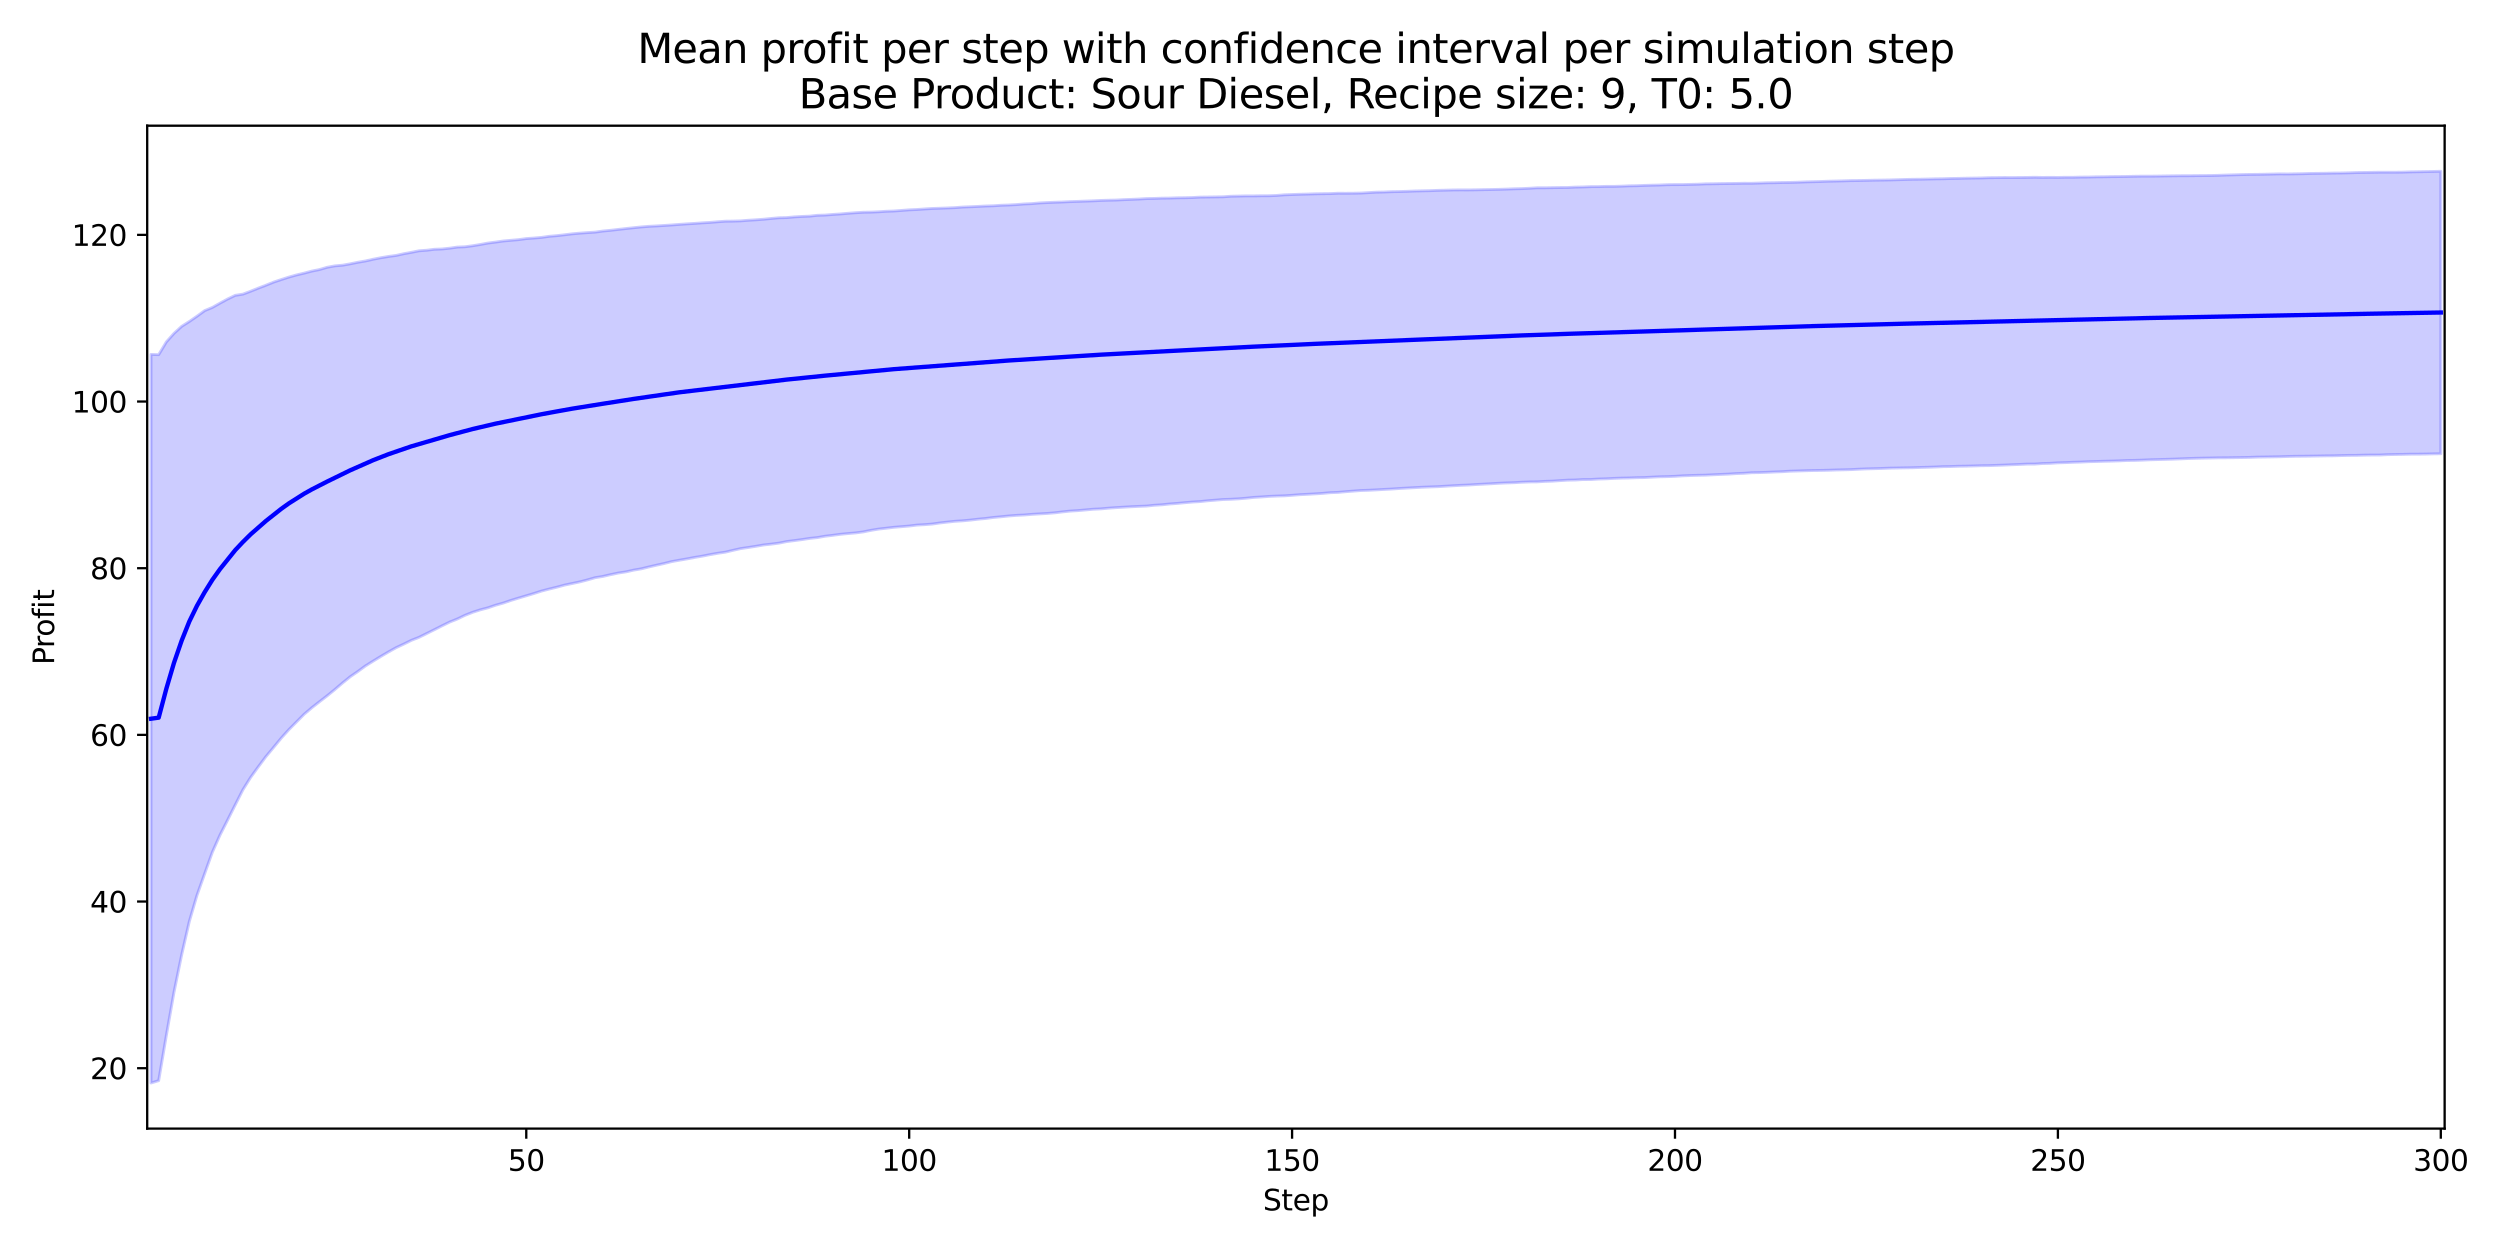<?xml version="1.0" encoding="utf-8" standalone="no"?>
<!DOCTYPE svg PUBLIC "-//W3C//DTD SVG 1.1//EN"
  "http://www.w3.org/Graphics/SVG/1.1/DTD/svg11.dtd">
<svg xmlns:xlink="http://www.w3.org/1999/xlink" width="864pt" height="432pt" viewBox="0 0 864 432" xmlns="http://www.w3.org/2000/svg" version="1.1">
 <defs>
  <style type="text/css">*{stroke-linejoin: round; stroke-linecap: butt}</style>
 </defs>
 <g id="figure_1">
  <g id="patch_1">
   <path d="M 0 432 
L 864 432 
L 864 0 
L 0 0 
z
" style="fill: #ffffff"/>
  </g>
  <g id="axes_1">
   <g id="patch_2">
    <path d="M 50.87 390.04 
L 844.866 390.04 
L 844.866 43.44 
L 50.87 43.44 
z
" style="fill: #ffffff"/>
   </g>
   <g id="FillBetweenPolyCollection_1">
    <defs>
     <path id="mcc9661db0d" d="M 52.193 -309.511 
L 52.193 -57.715 
L 54.84 -58.53 
L 57.487 -74.135 
L 60.133 -89.087 
L 62.78 -101.992 
L 65.427 -113.537 
L 68.073 -122.566 
L 70.72 -130.02 
L 73.367 -137.42 
L 76.013 -143.366 
L 78.66 -148.585 
L 81.307 -153.854 
L 83.953 -159.056 
L 86.6 -163.302 
L 89.246 -166.954 
L 91.893 -170.502 
L 94.54 -173.675 
L 97.186 -176.901 
L 99.833 -179.834 
L 102.48 -182.507 
L 105.126 -185.167 
L 107.773 -187.418 
L 110.42 -189.495 
L 113.066 -191.528 
L 115.713 -193.69 
L 118.36 -195.949 
L 121.006 -198.095 
L 123.653 -199.922 
L 126.3 -201.856 
L 128.946 -203.508 
L 131.593 -205.124 
L 134.24 -206.684 
L 136.886 -208.16 
L 139.533 -209.393 
L 142.18 -210.71 
L 144.826 -211.744 
L 147.473 -213.058 
L 150.119 -214.377 
L 152.766 -215.716 
L 155.413 -217.017 
L 158.059 -218.079 
L 160.706 -219.349 
L 163.353 -220.394 
L 165.999 -221.244 
L 168.646 -221.941 
L 171.293 -222.847 
L 173.939 -223.589 
L 176.586 -224.502 
L 179.233 -225.309 
L 181.879 -226.095 
L 184.526 -226.887 
L 187.173 -227.738 
L 189.819 -228.427 
L 192.466 -229.071 
L 195.113 -229.794 
L 197.759 -230.344 
L 200.406 -230.905 
L 203.053 -231.59 
L 205.699 -232.357 
L 208.346 -232.782 
L 210.993 -233.399 
L 213.639 -233.953 
L 216.286 -234.357 
L 218.932 -234.956 
L 221.579 -235.404 
L 224.226 -236.055 
L 226.872 -236.665 
L 229.519 -237.25 
L 232.166 -237.92 
L 234.812 -238.396 
L 237.459 -238.853 
L 240.106 -239.361 
L 242.752 -239.801 
L 245.399 -240.326 
L 248.046 -240.789 
L 250.692 -241.173 
L 253.339 -241.807 
L 255.986 -242.403 
L 258.632 -242.789 
L 261.279 -243.205 
L 263.926 -243.662 
L 266.572 -243.948 
L 269.219 -244.298 
L 271.866 -244.83 
L 274.512 -245.167 
L 277.159 -245.516 
L 279.806 -245.926 
L 282.452 -246.205 
L 285.099 -246.67 
L 287.745 -246.984 
L 290.392 -247.338 
L 293.039 -247.599 
L 295.685 -247.824 
L 298.332 -248.172 
L 300.979 -248.71 
L 303.625 -249.147 
L 306.272 -249.446 
L 308.919 -249.763 
L 311.565 -249.978 
L 314.212 -250.201 
L 316.859 -250.528 
L 319.505 -250.676 
L 322.152 -250.881 
L 324.799 -251.263 
L 327.445 -251.566 
L 330.092 -251.843 
L 332.739 -252.006 
L 335.385 -252.258 
L 338.032 -252.569 
L 340.679 -252.819 
L 343.325 -253.162 
L 345.972 -253.403 
L 348.618 -253.675 
L 351.265 -253.885 
L 353.912 -254.011 
L 356.558 -254.235 
L 359.205 -254.393 
L 361.852 -254.546 
L 364.498 -254.765 
L 367.145 -255.083 
L 369.792 -255.362 
L 372.438 -255.524 
L 375.085 -255.756 
L 377.732 -256.005 
L 380.378 -256.126 
L 383.025 -256.368 
L 385.672 -256.559 
L 388.318 -256.714 
L 390.965 -256.872 
L 393.612 -256.995 
L 396.258 -257.1 
L 398.905 -257.378 
L 401.552 -257.539 
L 404.198 -257.817 
L 406.845 -258.017 
L 409.492 -258.27 
L 412.138 -258.5 
L 414.785 -258.655 
L 417.431 -258.937 
L 420.078 -259.146 
L 422.725 -259.367 
L 425.371 -259.451 
L 428.018 -259.598 
L 430.665 -259.816 
L 433.311 -260.095 
L 435.958 -260.25 
L 438.605 -260.448 
L 441.251 -260.559 
L 443.898 -260.641 
L 446.545 -260.818 
L 449.191 -261.034 
L 451.838 -261.162 
L 454.485 -261.316 
L 457.131 -261.49 
L 459.778 -261.73 
L 462.425 -261.828 
L 465.071 -262.07 
L 467.718 -262.275 
L 470.365 -262.481 
L 473.011 -262.563 
L 475.658 -262.698 
L 478.305 -262.853 
L 480.951 -262.988 
L 483.598 -263.176 
L 486.244 -263.32 
L 488.891 -263.467 
L 491.538 -263.608 
L 494.184 -263.707 
L 496.831 -263.804 
L 499.478 -263.961 
L 502.124 -264.119 
L 504.771 -264.265 
L 507.418 -264.369 
L 510.064 -264.542 
L 512.711 -264.681 
L 515.358 -264.821 
L 518.004 -264.984 
L 520.651 -265.098 
L 523.298 -265.184 
L 525.944 -265.345 
L 528.591 -265.444 
L 531.238 -265.472 
L 533.884 -265.633 
L 536.531 -265.717 
L 539.178 -265.903 
L 541.824 -266.059 
L 544.471 -266.113 
L 547.117 -266.271 
L 549.764 -266.282 
L 552.411 -266.443 
L 555.057 -266.522 
L 557.704 -266.665 
L 560.351 -266.76 
L 562.997 -266.809 
L 565.644 -266.912 
L 568.291 -266.951 
L 570.937 -267.092 
L 573.584 -267.22 
L 576.231 -267.28 
L 578.877 -267.381 
L 581.524 -267.553 
L 584.171 -267.659 
L 586.817 -267.73 
L 589.464 -267.785 
L 592.111 -267.92 
L 594.757 -268.039 
L 597.404 -268.149 
L 600.051 -268.332 
L 602.697 -268.427 
L 605.344 -268.627 
L 607.991 -268.676 
L 610.637 -268.766 
L 613.284 -268.885 
L 615.93 -268.985 
L 618.577 -269.152 
L 621.224 -269.232 
L 623.87 -269.315 
L 626.517 -269.387 
L 629.164 -269.421 
L 631.81 -269.479 
L 634.457 -269.573 
L 637.104 -269.634 
L 639.75 -269.705 
L 642.397 -269.845 
L 645.044 -269.956 
L 647.69 -270.025 
L 650.337 -270.102 
L 652.984 -270.205 
L 655.63 -270.254 
L 658.277 -270.305 
L 660.924 -270.351 
L 663.57 -270.441 
L 666.217 -270.509 
L 668.864 -270.598 
L 671.51 -270.724 
L 674.157 -270.767 
L 676.804 -270.859 
L 679.45 -270.898 
L 682.097 -270.967 
L 684.743 -271.057 
L 687.39 -271.087 
L 690.037 -271.172 
L 692.683 -271.267 
L 695.33 -271.387 
L 697.977 -271.489 
L 700.623 -271.61 
L 703.27 -271.623 
L 705.917 -271.811 
L 708.563 -271.871 
L 711.21 -272.048 
L 713.857 -272.124 
L 716.503 -272.238 
L 719.15 -272.314 
L 721.797 -272.441 
L 724.443 -272.506 
L 727.09 -272.587 
L 729.737 -272.646 
L 732.383 -272.729 
L 735.03 -272.851 
L 737.677 -272.888 
L 740.323 -272.975 
L 742.97 -273.098 
L 745.616 -273.173 
L 748.263 -273.241 
L 750.91 -273.317 
L 753.556 -273.418 
L 756.203 -273.536 
L 758.85 -273.608 
L 761.496 -273.67 
L 764.143 -273.717 
L 766.79 -273.775 
L 769.436 -273.788 
L 772.083 -273.832 
L 774.73 -273.874 
L 777.376 -273.919 
L 780.023 -274.018 
L 782.67 -274.054 
L 785.316 -274.098 
L 787.963 -274.15 
L 790.61 -274.241 
L 793.256 -274.302 
L 795.903 -274.324 
L 798.55 -274.36 
L 801.196 -274.404 
L 803.843 -274.457 
L 806.49 -274.481 
L 809.136 -274.556 
L 811.783 -274.614 
L 814.429 -274.631 
L 817.076 -274.702 
L 819.723 -274.74 
L 822.369 -274.741 
L 825.016 -274.872 
L 827.663 -274.926 
L 830.309 -274.967 
L 832.956 -275.031 
L 835.603 -275.042 
L 838.249 -275.076 
L 840.896 -275.146 
L 843.543 -275.188 
L 843.543 -372.805 
L 843.543 -372.805 
L 840.896 -372.74 
L 838.249 -372.692 
L 835.603 -372.642 
L 832.956 -372.596 
L 830.309 -372.508 
L 827.663 -372.471 
L 825.016 -372.479 
L 822.369 -372.478 
L 819.723 -372.431 
L 817.076 -372.395 
L 814.429 -372.363 
L 811.783 -372.271 
L 809.136 -372.209 
L 806.49 -372.185 
L 803.843 -372.124 
L 801.196 -372.084 
L 798.55 -372.051 
L 795.903 -371.971 
L 793.256 -371.921 
L 790.61 -371.876 
L 787.963 -371.904 
L 785.316 -371.846 
L 782.67 -371.782 
L 780.023 -371.735 
L 777.376 -371.709 
L 774.73 -371.655 
L 772.083 -371.575 
L 769.436 -371.505 
L 766.79 -371.404 
L 764.143 -371.34 
L 761.496 -371.323 
L 758.85 -371.297 
L 756.203 -371.266 
L 753.556 -371.262 
L 750.91 -371.228 
L 748.263 -371.188 
L 745.616 -371.144 
L 742.97 -371.11 
L 740.323 -371.115 
L 737.677 -371.074 
L 735.03 -371.014 
L 732.383 -370.977 
L 729.737 -370.956 
L 727.09 -370.905 
L 724.443 -370.882 
L 721.797 -370.812 
L 719.15 -370.796 
L 716.503 -370.724 
L 713.857 -370.728 
L 711.21 -370.674 
L 708.563 -370.709 
L 705.917 -370.673 
L 703.27 -370.731 
L 700.623 -370.676 
L 697.977 -370.646 
L 695.33 -370.629 
L 692.683 -370.644 
L 690.037 -370.611 
L 687.39 -370.589 
L 684.743 -370.497 
L 682.097 -370.457 
L 679.45 -370.41 
L 676.804 -370.348 
L 674.157 -370.308 
L 671.51 -370.222 
L 668.864 -370.186 
L 666.217 -370.122 
L 663.57 -370.056 
L 660.924 -370.03 
L 658.277 -369.961 
L 655.63 -369.882 
L 652.984 -369.805 
L 650.337 -369.761 
L 647.69 -369.723 
L 645.044 -369.657 
L 642.397 -369.607 
L 639.75 -369.58 
L 637.104 -369.493 
L 634.457 -369.427 
L 631.81 -369.366 
L 629.164 -369.266 
L 626.517 -369.201 
L 623.87 -369.133 
L 621.224 -369.02 
L 618.577 -368.945 
L 615.93 -368.922 
L 613.284 -368.859 
L 610.637 -368.824 
L 607.991 -368.735 
L 605.344 -368.65 
L 602.697 -368.664 
L 600.051 -368.603 
L 597.404 -368.575 
L 594.757 -368.543 
L 592.111 -368.489 
L 589.464 -368.459 
L 586.817 -368.337 
L 584.171 -368.273 
L 581.524 -368.207 
L 578.877 -368.206 
L 576.231 -368.171 
L 573.584 -368.054 
L 570.937 -367.994 
L 568.291 -367.92 
L 565.644 -367.815 
L 562.997 -367.772 
L 560.351 -367.657 
L 557.704 -367.582 
L 555.057 -367.582 
L 552.411 -367.505 
L 549.764 -367.491 
L 547.117 -367.388 
L 544.471 -367.334 
L 541.824 -367.203 
L 539.178 -367.185 
L 536.531 -367.143 
L 533.884 -367.093 
L 531.238 -367.095 
L 528.591 -366.934 
L 525.944 -366.814 
L 523.298 -366.747 
L 520.651 -366.642 
L 518.004 -366.558 
L 515.358 -366.499 
L 512.711 -366.453 
L 510.064 -366.395 
L 507.418 -366.357 
L 504.771 -366.368 
L 502.124 -366.342 
L 499.478 -366.27 
L 496.831 -366.208 
L 494.184 -366.103 
L 491.538 -366.044 
L 488.891 -365.984 
L 486.244 -365.874 
L 483.598 -365.799 
L 480.951 -365.754 
L 478.305 -365.637 
L 475.658 -365.583 
L 473.011 -365.431 
L 470.365 -365.277 
L 467.718 -365.219 
L 465.071 -365.199 
L 462.425 -365.215 
L 459.778 -365.092 
L 457.131 -365.063 
L 454.485 -365.014 
L 451.838 -364.93 
L 449.191 -364.859 
L 446.545 -364.769 
L 443.898 -364.673 
L 441.251 -364.455 
L 438.605 -364.351 
L 435.958 -364.339 
L 433.311 -364.295 
L 430.665 -364.296 
L 428.018 -364.235 
L 425.371 -364.178 
L 422.725 -363.988 
L 420.078 -363.949 
L 417.431 -363.91 
L 414.785 -363.877 
L 412.138 -363.731 
L 409.492 -363.667 
L 406.845 -363.632 
L 404.198 -363.545 
L 401.552 -363.509 
L 398.905 -363.415 
L 396.258 -363.373 
L 393.612 -363.209 
L 390.965 -363.093 
L 388.318 -362.996 
L 385.672 -362.856 
L 383.025 -362.799 
L 380.378 -362.716 
L 377.732 -362.588 
L 375.085 -362.491 
L 372.438 -362.394 
L 369.792 -362.316 
L 367.145 -362.187 
L 364.498 -362.094 
L 361.852 -361.991 
L 359.205 -361.86 
L 356.558 -361.621 
L 353.912 -361.511 
L 351.265 -361.292 
L 348.618 -361.15 
L 345.972 -361.059 
L 343.325 -360.882 
L 340.679 -360.802 
L 338.032 -360.663 
L 335.385 -360.542 
L 332.739 -360.444 
L 330.092 -360.239 
L 327.445 -360.127 
L 324.799 -360.028 
L 322.152 -359.945 
L 319.505 -359.779 
L 316.859 -359.592 
L 314.212 -359.48 
L 311.565 -359.269 
L 308.919 -359.073 
L 306.272 -358.979 
L 303.625 -358.803 
L 300.979 -358.691 
L 298.332 -358.641 
L 295.685 -358.484 
L 293.039 -358.285 
L 290.392 -358.054 
L 287.745 -357.875 
L 285.099 -357.665 
L 282.452 -357.585 
L 279.806 -357.298 
L 277.159 -357.191 
L 274.512 -357.04 
L 271.866 -356.798 
L 269.219 -356.737 
L 266.572 -356.501 
L 263.926 -356.233 
L 261.279 -356.034 
L 258.632 -355.878 
L 255.986 -355.664 
L 253.339 -355.582 
L 250.692 -355.547 
L 248.046 -355.359 
L 245.399 -355.132 
L 242.752 -354.987 
L 240.106 -354.791 
L 237.459 -354.635 
L 234.812 -354.451 
L 232.166 -354.248 
L 229.519 -354.075 
L 226.872 -353.915 
L 224.226 -353.777 
L 221.579 -353.566 
L 218.932 -353.291 
L 216.286 -353.009 
L 213.639 -352.708 
L 210.993 -352.399 
L 208.346 -352.15 
L 205.699 -351.772 
L 203.053 -351.612 
L 200.406 -351.421 
L 197.759 -351.186 
L 195.113 -350.861 
L 192.466 -350.559 
L 189.819 -350.332 
L 187.173 -349.952 
L 184.526 -349.733 
L 181.879 -349.543 
L 179.233 -349.179 
L 176.586 -348.948 
L 173.939 -348.713 
L 171.293 -348.333 
L 168.646 -347.998 
L 165.999 -347.504 
L 163.353 -347.067 
L 160.706 -346.718 
L 158.059 -346.607 
L 155.413 -346.225 
L 152.766 -345.953 
L 150.119 -345.844 
L 147.473 -345.517 
L 144.826 -345.328 
L 142.18 -344.788 
L 139.533 -344.31 
L 136.886 -343.717 
L 134.24 -343.364 
L 131.593 -342.921 
L 128.946 -342.402 
L 126.3 -341.807 
L 123.653 -341.351 
L 121.006 -340.809 
L 118.36 -340.341 
L 115.713 -340.112 
L 113.066 -339.623 
L 110.42 -338.84 
L 107.773 -338.311 
L 105.126 -337.602 
L 102.48 -336.98 
L 99.833 -336.229 
L 97.186 -335.376 
L 94.54 -334.492 
L 91.893 -333.419 
L 89.246 -332.412 
L 86.6 -331.342 
L 83.953 -330.344 
L 81.307 -329.928 
L 78.66 -328.661 
L 76.013 -327.221 
L 73.367 -325.738 
L 70.72 -324.641 
L 68.073 -322.707 
L 65.427 -320.892 
L 62.78 -319.208 
L 60.133 -316.783 
L 57.487 -313.83 
L 54.84 -309.428 
L 52.193 -309.511 
z
" style="stroke: #0000ff; stroke-opacity: 0.2"/>
    </defs>
    <g clip-path="url(#pbf763853f8)">
     <use xlink:href="#mcc9661db0d" x="0" y="432" style="fill: #0000ff; fill-opacity: 0.2; stroke: #0000ff; stroke-opacity: 0.2"/>
    </g>
   </g>
   <g id="matplotlib.axis_1">
    <g id="xtick_1">
     <g id="line2d_1">
      <defs>
       <path id="mb51c578288" d="M 0 0 
L 0 3.5 
" style="stroke: #000000; stroke-width: 0.8"/>
      </defs>
      <g>
       <use xlink:href="#mb51c578288" x="181.879" y="390.04" style="stroke: #000000; stroke-width: 0.8"/>
      </g>
     </g>
     <g id="text_1">
      <!-- 50 -->
      <g transform="translate(175.517 404.638) scale(0.1 -0.1)">
       <defs>
        <path id="DejaVuSans-35" d="M 691 4666 
L 3169 4666 
L 3169 4134 
L 1269 4134 
L 1269 2991 
Q 1406 3038 1543 3061 
Q 1681 3084 1819 3084 
Q 2600 3084 3056 2656 
Q 3513 2228 3513 1497 
Q 3513 744 3044 326 
Q 2575 -91 1722 -91 
Q 1428 -91 1123 -41 
Q 819 9 494 109 
L 494 744 
Q 775 591 1075 516 
Q 1375 441 1709 441 
Q 2250 441 2565 725 
Q 2881 1009 2881 1497 
Q 2881 1984 2565 2268 
Q 2250 2553 1709 2553 
Q 1456 2553 1204 2497 
Q 953 2441 691 2322 
L 691 4666 
z
" transform="scale(0.016)"/>
        <path id="DejaVuSans-30" d="M 2034 4250 
Q 1547 4250 1301 3770 
Q 1056 3291 1056 2328 
Q 1056 1369 1301 889 
Q 1547 409 2034 409 
Q 2525 409 2770 889 
Q 3016 1369 3016 2328 
Q 3016 3291 2770 3770 
Q 2525 4250 2034 4250 
z
M 2034 4750 
Q 2819 4750 3233 4129 
Q 3647 3509 3647 2328 
Q 3647 1150 3233 529 
Q 2819 -91 2034 -91 
Q 1250 -91 836 529 
Q 422 1150 422 2328 
Q 422 3509 836 4129 
Q 1250 4750 2034 4750 
z
" transform="scale(0.016)"/>
       </defs>
       <use xlink:href="#DejaVuSans-35"/>
       <use xlink:href="#DejaVuSans-30" transform="translate(63.623 0)"/>
      </g>
     </g>
    </g>
    <g id="xtick_2">
     <g id="line2d_2">
      <g>
       <use xlink:href="#mb51c578288" x="314.212" y="390.04" style="stroke: #000000; stroke-width: 0.8"/>
      </g>
     </g>
     <g id="text_2">
      <!-- 100 -->
      <g transform="translate(304.668 404.638) scale(0.1 -0.1)">
       <defs>
        <path id="DejaVuSans-31" d="M 794 531 
L 1825 531 
L 1825 4091 
L 703 3866 
L 703 4441 
L 1819 4666 
L 2450 4666 
L 2450 531 
L 3481 531 
L 3481 0 
L 794 0 
L 794 531 
z
" transform="scale(0.016)"/>
       </defs>
       <use xlink:href="#DejaVuSans-31"/>
       <use xlink:href="#DejaVuSans-30" transform="translate(63.623 0)"/>
       <use xlink:href="#DejaVuSans-30" transform="translate(127.246 0)"/>
      </g>
     </g>
    </g>
    <g id="xtick_3">
     <g id="line2d_3">
      <g>
       <use xlink:href="#mb51c578288" x="446.545" y="390.04" style="stroke: #000000; stroke-width: 0.8"/>
      </g>
     </g>
     <g id="text_3">
      <!-- 150 -->
      <g transform="translate(437.001 404.638) scale(0.1 -0.1)">
       <use xlink:href="#DejaVuSans-31"/>
       <use xlink:href="#DejaVuSans-35" transform="translate(63.623 0)"/>
       <use xlink:href="#DejaVuSans-30" transform="translate(127.246 0)"/>
      </g>
     </g>
    </g>
    <g id="xtick_4">
     <g id="line2d_4">
      <g>
       <use xlink:href="#mb51c578288" x="578.877" y="390.04" style="stroke: #000000; stroke-width: 0.8"/>
      </g>
     </g>
     <g id="text_4">
      <!-- 200 -->
      <g transform="translate(569.334 404.638) scale(0.1 -0.1)">
       <defs>
        <path id="DejaVuSans-32" d="M 1228 531 
L 3431 531 
L 3431 0 
L 469 0 
L 469 531 
Q 828 903 1448 1529 
Q 2069 2156 2228 2338 
Q 2531 2678 2651 2914 
Q 2772 3150 2772 3378 
Q 2772 3750 2511 3984 
Q 2250 4219 1831 4219 
Q 1534 4219 1204 4116 
Q 875 4013 500 3803 
L 500 4441 
Q 881 4594 1212 4672 
Q 1544 4750 1819 4750 
Q 2544 4750 2975 4387 
Q 3406 4025 3406 3419 
Q 3406 3131 3298 2873 
Q 3191 2616 2906 2266 
Q 2828 2175 2409 1742 
Q 1991 1309 1228 531 
z
" transform="scale(0.016)"/>
       </defs>
       <use xlink:href="#DejaVuSans-32"/>
       <use xlink:href="#DejaVuSans-30" transform="translate(63.623 0)"/>
       <use xlink:href="#DejaVuSans-30" transform="translate(127.246 0)"/>
      </g>
     </g>
    </g>
    <g id="xtick_5">
     <g id="line2d_5">
      <g>
       <use xlink:href="#mb51c578288" x="711.21" y="390.04" style="stroke: #000000; stroke-width: 0.8"/>
      </g>
     </g>
     <g id="text_5">
      <!-- 250 -->
      <g transform="translate(701.666 404.638) scale(0.1 -0.1)">
       <use xlink:href="#DejaVuSans-32"/>
       <use xlink:href="#DejaVuSans-35" transform="translate(63.623 0)"/>
       <use xlink:href="#DejaVuSans-30" transform="translate(127.246 0)"/>
      </g>
     </g>
    </g>
    <g id="xtick_6">
     <g id="line2d_6">
      <g>
       <use xlink:href="#mb51c578288" x="843.543" y="390.04" style="stroke: #000000; stroke-width: 0.8"/>
      </g>
     </g>
     <g id="text_6">
      <!-- 300 -->
      <g transform="translate(833.999 404.638) scale(0.1 -0.1)">
       <defs>
        <path id="DejaVuSans-33" d="M 2597 2516 
Q 3050 2419 3304 2112 
Q 3559 1806 3559 1356 
Q 3559 666 3084 287 
Q 2609 -91 1734 -91 
Q 1441 -91 1130 -33 
Q 819 25 488 141 
L 488 750 
Q 750 597 1062 519 
Q 1375 441 1716 441 
Q 2309 441 2620 675 
Q 2931 909 2931 1356 
Q 2931 1769 2642 2001 
Q 2353 2234 1838 2234 
L 1294 2234 
L 1294 2753 
L 1863 2753 
Q 2328 2753 2575 2939 
Q 2822 3125 2822 3475 
Q 2822 3834 2567 4026 
Q 2313 4219 1838 4219 
Q 1578 4219 1281 4162 
Q 984 4106 628 3988 
L 628 4550 
Q 988 4650 1302 4700 
Q 1616 4750 1894 4750 
Q 2613 4750 3031 4423 
Q 3450 4097 3450 3541 
Q 3450 3153 3228 2886 
Q 3006 2619 2597 2516 
z
" transform="scale(0.016)"/>
       </defs>
       <use xlink:href="#DejaVuSans-33"/>
       <use xlink:href="#DejaVuSans-30" transform="translate(63.623 0)"/>
       <use xlink:href="#DejaVuSans-30" transform="translate(127.246 0)"/>
      </g>
     </g>
    </g>
    <g id="text_7">
     <!-- Step -->
     <g transform="translate(436.483 418.317) scale(0.1 -0.1)">
      <defs>
       <path id="DejaVuSans-53" d="M 3425 4513 
L 3425 3897 
Q 3066 4069 2747 4153 
Q 2428 4238 2131 4238 
Q 1616 4238 1336 4038 
Q 1056 3838 1056 3469 
Q 1056 3159 1242 3001 
Q 1428 2844 1947 2747 
L 2328 2669 
Q 3034 2534 3370 2195 
Q 3706 1856 3706 1288 
Q 3706 609 3251 259 
Q 2797 -91 1919 -91 
Q 1588 -91 1214 -16 
Q 841 59 441 206 
L 441 856 
Q 825 641 1194 531 
Q 1563 422 1919 422 
Q 2459 422 2753 634 
Q 3047 847 3047 1241 
Q 3047 1584 2836 1778 
Q 2625 1972 2144 2069 
L 1759 2144 
Q 1053 2284 737 2584 
Q 422 2884 422 3419 
Q 422 4038 858 4394 
Q 1294 4750 2059 4750 
Q 2388 4750 2728 4690 
Q 3069 4631 3425 4513 
z
" transform="scale(0.016)"/>
       <path id="DejaVuSans-74" d="M 1172 4494 
L 1172 3500 
L 2356 3500 
L 2356 3053 
L 1172 3053 
L 1172 1153 
Q 1172 725 1289 603 
Q 1406 481 1766 481 
L 2356 481 
L 2356 0 
L 1766 0 
Q 1100 0 847 248 
Q 594 497 594 1153 
L 594 3053 
L 172 3053 
L 172 3500 
L 594 3500 
L 594 4494 
L 1172 4494 
z
" transform="scale(0.016)"/>
       <path id="DejaVuSans-65" d="M 3597 1894 
L 3597 1613 
L 953 1613 
Q 991 1019 1311 708 
Q 1631 397 2203 397 
Q 2534 397 2845 478 
Q 3156 559 3463 722 
L 3463 178 
Q 3153 47 2828 -22 
Q 2503 -91 2169 -91 
Q 1331 -91 842 396 
Q 353 884 353 1716 
Q 353 2575 817 3079 
Q 1281 3584 2069 3584 
Q 2775 3584 3186 3129 
Q 3597 2675 3597 1894 
z
M 3022 2063 
Q 3016 2534 2758 2815 
Q 2500 3097 2075 3097 
Q 1594 3097 1305 2825 
Q 1016 2553 972 2059 
L 3022 2063 
z
" transform="scale(0.016)"/>
       <path id="DejaVuSans-70" d="M 1159 525 
L 1159 -1331 
L 581 -1331 
L 581 3500 
L 1159 3500 
L 1159 2969 
Q 1341 3281 1617 3432 
Q 1894 3584 2278 3584 
Q 2916 3584 3314 3078 
Q 3713 2572 3713 1747 
Q 3713 922 3314 415 
Q 2916 -91 2278 -91 
Q 1894 -91 1617 61 
Q 1341 213 1159 525 
z
M 3116 1747 
Q 3116 2381 2855 2742 
Q 2594 3103 2138 3103 
Q 1681 3103 1420 2742 
Q 1159 2381 1159 1747 
Q 1159 1113 1420 752 
Q 1681 391 2138 391 
Q 2594 391 2855 752 
Q 3116 1113 3116 1747 
z
" transform="scale(0.016)"/>
      </defs>
      <use xlink:href="#DejaVuSans-53"/>
      <use xlink:href="#DejaVuSans-74" transform="translate(63.477 0)"/>
      <use xlink:href="#DejaVuSans-65" transform="translate(102.686 0)"/>
      <use xlink:href="#DejaVuSans-70" transform="translate(164.209 0)"/>
     </g>
    </g>
   </g>
   <g id="matplotlib.axis_2">
    <g id="ytick_1">
     <g id="line2d_7">
      <defs>
       <path id="m4c8f44255c" d="M 0 0 
L -3.5 0 
" style="stroke: #000000; stroke-width: 0.8"/>
      </defs>
      <g>
       <use xlink:href="#m4c8f44255c" x="50.87" y="369.17" style="stroke: #000000; stroke-width: 0.8"/>
      </g>
     </g>
     <g id="text_8">
      <!-- 20 -->
      <g transform="translate(31.145 372.969) scale(0.1 -0.1)">
       <use xlink:href="#DejaVuSans-32"/>
       <use xlink:href="#DejaVuSans-30" transform="translate(63.623 0)"/>
      </g>
     </g>
    </g>
    <g id="ytick_2">
     <g id="line2d_8">
      <g>
       <use xlink:href="#m4c8f44255c" x="50.87" y="311.569" style="stroke: #000000; stroke-width: 0.8"/>
      </g>
     </g>
     <g id="text_9">
      <!-- 40 -->
      <g transform="translate(31.145 315.369) scale(0.1 -0.1)">
       <defs>
        <path id="DejaVuSans-34" d="M 2419 4116 
L 825 1625 
L 2419 1625 
L 2419 4116 
z
M 2253 4666 
L 3047 4666 
L 3047 1625 
L 3713 1625 
L 3713 1100 
L 3047 1100 
L 3047 0 
L 2419 0 
L 2419 1100 
L 313 1100 
L 313 1709 
L 2253 4666 
z
" transform="scale(0.016)"/>
       </defs>
       <use xlink:href="#DejaVuSans-34"/>
       <use xlink:href="#DejaVuSans-30" transform="translate(63.623 0)"/>
      </g>
     </g>
    </g>
    <g id="ytick_3">
     <g id="line2d_9">
      <g>
       <use xlink:href="#m4c8f44255c" x="50.87" y="253.969" style="stroke: #000000; stroke-width: 0.8"/>
      </g>
     </g>
     <g id="text_10">
      <!-- 60 -->
      <g transform="translate(31.145 257.768) scale(0.1 -0.1)">
       <defs>
        <path id="DejaVuSans-36" d="M 2113 2584 
Q 1688 2584 1439 2293 
Q 1191 2003 1191 1497 
Q 1191 994 1439 701 
Q 1688 409 2113 409 
Q 2538 409 2786 701 
Q 3034 994 3034 1497 
Q 3034 2003 2786 2293 
Q 2538 2584 2113 2584 
z
M 3366 4563 
L 3366 3988 
Q 3128 4100 2886 4159 
Q 2644 4219 2406 4219 
Q 1781 4219 1451 3797 
Q 1122 3375 1075 2522 
Q 1259 2794 1537 2939 
Q 1816 3084 2150 3084 
Q 2853 3084 3261 2657 
Q 3669 2231 3669 1497 
Q 3669 778 3244 343 
Q 2819 -91 2113 -91 
Q 1303 -91 875 529 
Q 447 1150 447 2328 
Q 447 3434 972 4092 
Q 1497 4750 2381 4750 
Q 2619 4750 2861 4703 
Q 3103 4656 3366 4563 
z
" transform="scale(0.016)"/>
       </defs>
       <use xlink:href="#DejaVuSans-36"/>
       <use xlink:href="#DejaVuSans-30" transform="translate(63.623 0)"/>
      </g>
     </g>
    </g>
    <g id="ytick_4">
     <g id="line2d_10">
      <g>
       <use xlink:href="#m4c8f44255c" x="50.87" y="196.368" style="stroke: #000000; stroke-width: 0.8"/>
      </g>
     </g>
     <g id="text_11">
      <!-- 80 -->
      <g transform="translate(31.145 200.167) scale(0.1 -0.1)">
       <defs>
        <path id="DejaVuSans-38" d="M 2034 2216 
Q 1584 2216 1326 1975 
Q 1069 1734 1069 1313 
Q 1069 891 1326 650 
Q 1584 409 2034 409 
Q 2484 409 2743 651 
Q 3003 894 3003 1313 
Q 3003 1734 2745 1975 
Q 2488 2216 2034 2216 
z
M 1403 2484 
Q 997 2584 770 2862 
Q 544 3141 544 3541 
Q 544 4100 942 4425 
Q 1341 4750 2034 4750 
Q 2731 4750 3128 4425 
Q 3525 4100 3525 3541 
Q 3525 3141 3298 2862 
Q 3072 2584 2669 2484 
Q 3125 2378 3379 2068 
Q 3634 1759 3634 1313 
Q 3634 634 3220 271 
Q 2806 -91 2034 -91 
Q 1263 -91 848 271 
Q 434 634 434 1313 
Q 434 1759 690 2068 
Q 947 2378 1403 2484 
z
M 1172 3481 
Q 1172 3119 1398 2916 
Q 1625 2713 2034 2713 
Q 2441 2713 2670 2916 
Q 2900 3119 2900 3481 
Q 2900 3844 2670 4047 
Q 2441 4250 2034 4250 
Q 1625 4250 1398 4047 
Q 1172 3844 1172 3481 
z
" transform="scale(0.016)"/>
       </defs>
       <use xlink:href="#DejaVuSans-38"/>
       <use xlink:href="#DejaVuSans-30" transform="translate(63.623 0)"/>
      </g>
     </g>
    </g>
    <g id="ytick_5">
     <g id="line2d_11">
      <g>
       <use xlink:href="#m4c8f44255c" x="50.87" y="138.767" style="stroke: #000000; stroke-width: 0.8"/>
      </g>
     </g>
     <g id="text_12">
      <!-- 100 -->
      <g transform="translate(24.782 142.567) scale(0.1 -0.1)">
       <use xlink:href="#DejaVuSans-31"/>
       <use xlink:href="#DejaVuSans-30" transform="translate(63.623 0)"/>
       <use xlink:href="#DejaVuSans-30" transform="translate(127.246 0)"/>
      </g>
     </g>
    </g>
    <g id="ytick_6">
     <g id="line2d_12">
      <g>
       <use xlink:href="#m4c8f44255c" x="50.87" y="81.167" style="stroke: #000000; stroke-width: 0.8"/>
      </g>
     </g>
     <g id="text_13">
      <!-- 120 -->
      <g transform="translate(24.782 84.966) scale(0.1 -0.1)">
       <use xlink:href="#DejaVuSans-31"/>
       <use xlink:href="#DejaVuSans-32" transform="translate(63.623 0)"/>
       <use xlink:href="#DejaVuSans-30" transform="translate(127.246 0)"/>
      </g>
     </g>
    </g>
    <g id="text_14">
     <!-- Profit -->
     <g transform="translate(18.703 229.779) rotate(-90) scale(0.1 -0.1)">
      <defs>
       <path id="DejaVuSans-50" d="M 1259 4147 
L 1259 2394 
L 2053 2394 
Q 2494 2394 2734 2622 
Q 2975 2850 2975 3272 
Q 2975 3691 2734 3919 
Q 2494 4147 2053 4147 
L 1259 4147 
z
M 628 4666 
L 2053 4666 
Q 2838 4666 3239 4311 
Q 3641 3956 3641 3272 
Q 3641 2581 3239 2228 
Q 2838 1875 2053 1875 
L 1259 1875 
L 1259 0 
L 628 0 
L 628 4666 
z
" transform="scale(0.016)"/>
       <path id="DejaVuSans-72" d="M 2631 2963 
Q 2534 3019 2420 3045 
Q 2306 3072 2169 3072 
Q 1681 3072 1420 2755 
Q 1159 2438 1159 1844 
L 1159 0 
L 581 0 
L 581 3500 
L 1159 3500 
L 1159 2956 
Q 1341 3275 1631 3429 
Q 1922 3584 2338 3584 
Q 2397 3584 2469 3576 
Q 2541 3569 2628 3553 
L 2631 2963 
z
" transform="scale(0.016)"/>
       <path id="DejaVuSans-6f" d="M 1959 3097 
Q 1497 3097 1228 2736 
Q 959 2375 959 1747 
Q 959 1119 1226 758 
Q 1494 397 1959 397 
Q 2419 397 2687 759 
Q 2956 1122 2956 1747 
Q 2956 2369 2687 2733 
Q 2419 3097 1959 3097 
z
M 1959 3584 
Q 2709 3584 3137 3096 
Q 3566 2609 3566 1747 
Q 3566 888 3137 398 
Q 2709 -91 1959 -91 
Q 1206 -91 779 398 
Q 353 888 353 1747 
Q 353 2609 779 3096 
Q 1206 3584 1959 3584 
z
" transform="scale(0.016)"/>
       <path id="DejaVuSans-66" d="M 2375 4863 
L 2375 4384 
L 1825 4384 
Q 1516 4384 1395 4259 
Q 1275 4134 1275 3809 
L 1275 3500 
L 2222 3500 
L 2222 3053 
L 1275 3053 
L 1275 0 
L 697 0 
L 697 3053 
L 147 3053 
L 147 3500 
L 697 3500 
L 697 3744 
Q 697 4328 969 4595 
Q 1241 4863 1831 4863 
L 2375 4863 
z
" transform="scale(0.016)"/>
       <path id="DejaVuSans-69" d="M 603 3500 
L 1178 3500 
L 1178 0 
L 603 0 
L 603 3500 
z
M 603 4863 
L 1178 4863 
L 1178 4134 
L 603 4134 
L 603 4863 
z
" transform="scale(0.016)"/>
      </defs>
      <use xlink:href="#DejaVuSans-50"/>
      <use xlink:href="#DejaVuSans-72" transform="translate(58.553 0)"/>
      <use xlink:href="#DejaVuSans-6f" transform="translate(97.416 0)"/>
      <use xlink:href="#DejaVuSans-66" transform="translate(158.598 0)"/>
      <use xlink:href="#DejaVuSans-69" transform="translate(193.803 0)"/>
      <use xlink:href="#DejaVuSans-74" transform="translate(221.586 0)"/>
     </g>
    </g>
   </g>
   <g id="line2d_13">
    <path d="M 52.193 248.387 
L 54.84 248.021 
L 57.487 238.018 
L 60.133 229.065 
L 62.78 221.4 
L 65.427 214.786 
L 68.073 209.363 
L 70.72 204.669 
L 73.367 200.421 
L 76.013 196.706 
L 81.307 190.109 
L 83.953 187.3 
L 86.6 184.678 
L 91.893 180.04 
L 97.186 175.862 
L 99.833 173.969 
L 105.126 170.616 
L 107.773 169.135 
L 113.066 166.425 
L 121.006 162.548 
L 128.946 159.045 
L 134.24 156.976 
L 142.18 154.251 
L 155.413 150.379 
L 163.353 148.27 
L 171.293 146.41 
L 187.173 143.155 
L 192.466 142.185 
L 197.759 141.235 
L 208.346 139.534 
L 218.932 137.876 
L 229.519 136.338 
L 234.812 135.576 
L 271.866 131.186 
L 285.099 129.832 
L 308.919 127.582 
L 348.618 124.588 
L 380.378 122.579 
L 390.965 122.017 
L 404.198 121.319 
L 433.311 119.805 
L 446.545 119.206 
L 454.485 118.835 
L 525.944 115.921 
L 541.824 115.369 
L 565.644 114.637 
L 586.817 113.967 
L 626.517 112.706 
L 639.75 112.357 
L 658.277 111.867 
L 719.15 110.445 
L 742.97 109.896 
L 819.723 108.414 
L 832.956 108.186 
L 843.543 108.003 
L 843.543 108.003 
" clip-path="url(#pbf763853f8)" style="fill: none; stroke: #0000ff; stroke-width: 1.5; stroke-linecap: square"/>
   </g>
   <g id="patch_3">
    <path d="M 50.87 390.04 
L 50.87 43.44 
" style="fill: none; stroke: #000000; stroke-width: 0.8; stroke-linejoin: miter; stroke-linecap: square"/>
   </g>
   <g id="patch_4">
    <path d="M 844.866 390.04 
L 844.866 43.44 
" style="fill: none; stroke: #000000; stroke-width: 0.8; stroke-linejoin: miter; stroke-linecap: square"/>
   </g>
   <g id="patch_5">
    <path d="M 50.87 390.04 
L 844.866 390.04 
" style="fill: none; stroke: #000000; stroke-width: 0.8; stroke-linejoin: miter; stroke-linecap: square"/>
   </g>
   <g id="patch_6">
    <path d="M 50.87 43.44 
L 844.866 43.44 
" style="fill: none; stroke: #000000; stroke-width: 0.8; stroke-linejoin: miter; stroke-linecap: square"/>
   </g>
   <g id="text_15">
    <!-- Mean profit per step with confidence interval per simulation step -->
    <g transform="translate(220.285 21.763) scale(0.14 -0.14)">
     <defs>
      <path id="DejaVuSans-4d" d="M 628 4666 
L 1569 4666 
L 2759 1491 
L 3956 4666 
L 4897 4666 
L 4897 0 
L 4281 0 
L 4281 4097 
L 3078 897 
L 2444 897 
L 1241 4097 
L 1241 0 
L 628 0 
L 628 4666 
z
" transform="scale(0.016)"/>
      <path id="DejaVuSans-61" d="M 2194 1759 
Q 1497 1759 1228 1600 
Q 959 1441 959 1056 
Q 959 750 1161 570 
Q 1363 391 1709 391 
Q 2188 391 2477 730 
Q 2766 1069 2766 1631 
L 2766 1759 
L 2194 1759 
z
M 3341 1997 
L 3341 0 
L 2766 0 
L 2766 531 
Q 2569 213 2275 61 
Q 1981 -91 1556 -91 
Q 1019 -91 701 211 
Q 384 513 384 1019 
Q 384 1609 779 1909 
Q 1175 2209 1959 2209 
L 2766 2209 
L 2766 2266 
Q 2766 2663 2505 2880 
Q 2244 3097 1772 3097 
Q 1472 3097 1187 3025 
Q 903 2953 641 2809 
L 641 3341 
Q 956 3463 1253 3523 
Q 1550 3584 1831 3584 
Q 2591 3584 2966 3190 
Q 3341 2797 3341 1997 
z
" transform="scale(0.016)"/>
      <path id="DejaVuSans-6e" d="M 3513 2113 
L 3513 0 
L 2938 0 
L 2938 2094 
Q 2938 2591 2744 2837 
Q 2550 3084 2163 3084 
Q 1697 3084 1428 2787 
Q 1159 2491 1159 1978 
L 1159 0 
L 581 0 
L 581 3500 
L 1159 3500 
L 1159 2956 
Q 1366 3272 1645 3428 
Q 1925 3584 2291 3584 
Q 2894 3584 3203 3211 
Q 3513 2838 3513 2113 
z
" transform="scale(0.016)"/>
      <path id="DejaVuSans-20" transform="scale(0.016)"/>
      <path id="DejaVuSans-73" d="M 2834 3397 
L 2834 2853 
Q 2591 2978 2328 3040 
Q 2066 3103 1784 3103 
Q 1356 3103 1142 2972 
Q 928 2841 928 2578 
Q 928 2378 1081 2264 
Q 1234 2150 1697 2047 
L 1894 2003 
Q 2506 1872 2764 1633 
Q 3022 1394 3022 966 
Q 3022 478 2636 193 
Q 2250 -91 1575 -91 
Q 1294 -91 989 -36 
Q 684 19 347 128 
L 347 722 
Q 666 556 975 473 
Q 1284 391 1588 391 
Q 1994 391 2212 530 
Q 2431 669 2431 922 
Q 2431 1156 2273 1281 
Q 2116 1406 1581 1522 
L 1381 1569 
Q 847 1681 609 1914 
Q 372 2147 372 2553 
Q 372 3047 722 3315 
Q 1072 3584 1716 3584 
Q 2034 3584 2315 3537 
Q 2597 3491 2834 3397 
z
" transform="scale(0.016)"/>
      <path id="DejaVuSans-77" d="M 269 3500 
L 844 3500 
L 1563 769 
L 2278 3500 
L 2956 3500 
L 3675 769 
L 4391 3500 
L 4966 3500 
L 4050 0 
L 3372 0 
L 2619 2869 
L 1863 0 
L 1184 0 
L 269 3500 
z
" transform="scale(0.016)"/>
      <path id="DejaVuSans-68" d="M 3513 2113 
L 3513 0 
L 2938 0 
L 2938 2094 
Q 2938 2591 2744 2837 
Q 2550 3084 2163 3084 
Q 1697 3084 1428 2787 
Q 1159 2491 1159 1978 
L 1159 0 
L 581 0 
L 581 4863 
L 1159 4863 
L 1159 2956 
Q 1366 3272 1645 3428 
Q 1925 3584 2291 3584 
Q 2894 3584 3203 3211 
Q 3513 2838 3513 2113 
z
" transform="scale(0.016)"/>
      <path id="DejaVuSans-63" d="M 3122 3366 
L 3122 2828 
Q 2878 2963 2633 3030 
Q 2388 3097 2138 3097 
Q 1578 3097 1268 2742 
Q 959 2388 959 1747 
Q 959 1106 1268 751 
Q 1578 397 2138 397 
Q 2388 397 2633 464 
Q 2878 531 3122 666 
L 3122 134 
Q 2881 22 2623 -34 
Q 2366 -91 2075 -91 
Q 1284 -91 818 406 
Q 353 903 353 1747 
Q 353 2603 823 3093 
Q 1294 3584 2113 3584 
Q 2378 3584 2631 3529 
Q 2884 3475 3122 3366 
z
" transform="scale(0.016)"/>
      <path id="DejaVuSans-64" d="M 2906 2969 
L 2906 4863 
L 3481 4863 
L 3481 0 
L 2906 0 
L 2906 525 
Q 2725 213 2448 61 
Q 2172 -91 1784 -91 
Q 1150 -91 751 415 
Q 353 922 353 1747 
Q 353 2572 751 3078 
Q 1150 3584 1784 3584 
Q 2172 3584 2448 3432 
Q 2725 3281 2906 2969 
z
M 947 1747 
Q 947 1113 1208 752 
Q 1469 391 1925 391 
Q 2381 391 2643 752 
Q 2906 1113 2906 1747 
Q 2906 2381 2643 2742 
Q 2381 3103 1925 3103 
Q 1469 3103 1208 2742 
Q 947 2381 947 1747 
z
" transform="scale(0.016)"/>
      <path id="DejaVuSans-76" d="M 191 3500 
L 800 3500 
L 1894 563 
L 2988 3500 
L 3597 3500 
L 2284 0 
L 1503 0 
L 191 3500 
z
" transform="scale(0.016)"/>
      <path id="DejaVuSans-6c" d="M 603 4863 
L 1178 4863 
L 1178 0 
L 603 0 
L 603 4863 
z
" transform="scale(0.016)"/>
      <path id="DejaVuSans-6d" d="M 3328 2828 
Q 3544 3216 3844 3400 
Q 4144 3584 4550 3584 
Q 5097 3584 5394 3201 
Q 5691 2819 5691 2113 
L 5691 0 
L 5113 0 
L 5113 2094 
Q 5113 2597 4934 2840 
Q 4756 3084 4391 3084 
Q 3944 3084 3684 2787 
Q 3425 2491 3425 1978 
L 3425 0 
L 2847 0 
L 2847 2094 
Q 2847 2600 2669 2842 
Q 2491 3084 2119 3084 
Q 1678 3084 1418 2786 
Q 1159 2488 1159 1978 
L 1159 0 
L 581 0 
L 581 3500 
L 1159 3500 
L 1159 2956 
Q 1356 3278 1631 3431 
Q 1906 3584 2284 3584 
Q 2666 3584 2933 3390 
Q 3200 3197 3328 2828 
z
" transform="scale(0.016)"/>
      <path id="DejaVuSans-75" d="M 544 1381 
L 544 3500 
L 1119 3500 
L 1119 1403 
Q 1119 906 1312 657 
Q 1506 409 1894 409 
Q 2359 409 2629 706 
Q 2900 1003 2900 1516 
L 2900 3500 
L 3475 3500 
L 3475 0 
L 2900 0 
L 2900 538 
Q 2691 219 2414 64 
Q 2138 -91 1772 -91 
Q 1169 -91 856 284 
Q 544 659 544 1381 
z
M 1991 3584 
L 1991 3584 
z
" transform="scale(0.016)"/>
     </defs>
     <use xlink:href="#DejaVuSans-4d"/>
     <use xlink:href="#DejaVuSans-65" transform="translate(86.279 0)"/>
     <use xlink:href="#DejaVuSans-61" transform="translate(147.803 0)"/>
     <use xlink:href="#DejaVuSans-6e" transform="translate(209.082 0)"/>
     <use xlink:href="#DejaVuSans-20" transform="translate(272.461 0)"/>
     <use xlink:href="#DejaVuSans-70" transform="translate(304.248 0)"/>
     <use xlink:href="#DejaVuSans-72" transform="translate(367.725 0)"/>
     <use xlink:href="#DejaVuSans-6f" transform="translate(406.588 0)"/>
     <use xlink:href="#DejaVuSans-66" transform="translate(467.77 0)"/>
     <use xlink:href="#DejaVuSans-69" transform="translate(502.975 0)"/>
     <use xlink:href="#DejaVuSans-74" transform="translate(530.758 0)"/>
     <use xlink:href="#DejaVuSans-20" transform="translate(569.967 0)"/>
     <use xlink:href="#DejaVuSans-70" transform="translate(601.754 0)"/>
     <use xlink:href="#DejaVuSans-65" transform="translate(665.23 0)"/>
     <use xlink:href="#DejaVuSans-72" transform="translate(726.754 0)"/>
     <use xlink:href="#DejaVuSans-20" transform="translate(767.867 0)"/>
     <use xlink:href="#DejaVuSans-73" transform="translate(799.654 0)"/>
     <use xlink:href="#DejaVuSans-74" transform="translate(851.754 0)"/>
     <use xlink:href="#DejaVuSans-65" transform="translate(890.963 0)"/>
     <use xlink:href="#DejaVuSans-70" transform="translate(952.486 0)"/>
     <use xlink:href="#DejaVuSans-20" transform="translate(1015.963 0)"/>
     <use xlink:href="#DejaVuSans-77" transform="translate(1047.75 0)"/>
     <use xlink:href="#DejaVuSans-69" transform="translate(1129.537 0)"/>
     <use xlink:href="#DejaVuSans-74" transform="translate(1157.32 0)"/>
     <use xlink:href="#DejaVuSans-68" transform="translate(1196.529 0)"/>
     <use xlink:href="#DejaVuSans-20" transform="translate(1259.908 0)"/>
     <use xlink:href="#DejaVuSans-63" transform="translate(1291.695 0)"/>
     <use xlink:href="#DejaVuSans-6f" transform="translate(1346.676 0)"/>
     <use xlink:href="#DejaVuSans-6e" transform="translate(1407.857 0)"/>
     <use xlink:href="#DejaVuSans-66" transform="translate(1471.236 0)"/>
     <use xlink:href="#DejaVuSans-69" transform="translate(1506.441 0)"/>
     <use xlink:href="#DejaVuSans-64" transform="translate(1534.225 0)"/>
     <use xlink:href="#DejaVuSans-65" transform="translate(1597.701 0)"/>
     <use xlink:href="#DejaVuSans-6e" transform="translate(1659.225 0)"/>
     <use xlink:href="#DejaVuSans-63" transform="translate(1722.604 0)"/>
     <use xlink:href="#DejaVuSans-65" transform="translate(1777.584 0)"/>
     <use xlink:href="#DejaVuSans-20" transform="translate(1839.107 0)"/>
     <use xlink:href="#DejaVuSans-69" transform="translate(1870.895 0)"/>
     <use xlink:href="#DejaVuSans-6e" transform="translate(1898.678 0)"/>
     <use xlink:href="#DejaVuSans-74" transform="translate(1962.057 0)"/>
     <use xlink:href="#DejaVuSans-65" transform="translate(2001.266 0)"/>
     <use xlink:href="#DejaVuSans-72" transform="translate(2062.789 0)"/>
     <use xlink:href="#DejaVuSans-76" transform="translate(2103.902 0)"/>
     <use xlink:href="#DejaVuSans-61" transform="translate(2163.082 0)"/>
     <use xlink:href="#DejaVuSans-6c" transform="translate(2224.361 0)"/>
     <use xlink:href="#DejaVuSans-20" transform="translate(2252.145 0)"/>
     <use xlink:href="#DejaVuSans-70" transform="translate(2283.932 0)"/>
     <use xlink:href="#DejaVuSans-65" transform="translate(2347.408 0)"/>
     <use xlink:href="#DejaVuSans-72" transform="translate(2408.932 0)"/>
     <use xlink:href="#DejaVuSans-20" transform="translate(2450.045 0)"/>
     <use xlink:href="#DejaVuSans-73" transform="translate(2481.832 0)"/>
     <use xlink:href="#DejaVuSans-69" transform="translate(2533.932 0)"/>
     <use xlink:href="#DejaVuSans-6d" transform="translate(2561.715 0)"/>
     <use xlink:href="#DejaVuSans-75" transform="translate(2659.127 0)"/>
     <use xlink:href="#DejaVuSans-6c" transform="translate(2722.506 0)"/>
     <use xlink:href="#DejaVuSans-61" transform="translate(2750.289 0)"/>
     <use xlink:href="#DejaVuSans-74" transform="translate(2811.568 0)"/>
     <use xlink:href="#DejaVuSans-69" transform="translate(2850.777 0)"/>
     <use xlink:href="#DejaVuSans-6f" transform="translate(2878.561 0)"/>
     <use xlink:href="#DejaVuSans-6e" transform="translate(2939.742 0)"/>
     <use xlink:href="#DejaVuSans-20" transform="translate(3003.121 0)"/>
     <use xlink:href="#DejaVuSans-73" transform="translate(3034.908 0)"/>
     <use xlink:href="#DejaVuSans-74" transform="translate(3087.008 0)"/>
     <use xlink:href="#DejaVuSans-65" transform="translate(3126.217 0)"/>
     <use xlink:href="#DejaVuSans-70" transform="translate(3187.74 0)"/>
    </g>
    <!-- Base Product: Sour Diesel, Recipe size: 9, T0: 5.0 -->
    <g transform="translate(276.056 37.44) scale(0.14 -0.14)">
     <defs>
      <path id="DejaVuSans-42" d="M 1259 2228 
L 1259 519 
L 2272 519 
Q 2781 519 3026 730 
Q 3272 941 3272 1375 
Q 3272 1813 3026 2020 
Q 2781 2228 2272 2228 
L 1259 2228 
z
M 1259 4147 
L 1259 2741 
L 2194 2741 
Q 2656 2741 2882 2914 
Q 3109 3088 3109 3444 
Q 3109 3797 2882 3972 
Q 2656 4147 2194 4147 
L 1259 4147 
z
M 628 4666 
L 2241 4666 
Q 2963 4666 3353 4366 
Q 3744 4066 3744 3513 
Q 3744 3084 3544 2831 
Q 3344 2578 2956 2516 
Q 3422 2416 3680 2098 
Q 3938 1781 3938 1306 
Q 3938 681 3513 340 
Q 3088 0 2303 0 
L 628 0 
L 628 4666 
z
" transform="scale(0.016)"/>
      <path id="DejaVuSans-3a" d="M 750 794 
L 1409 794 
L 1409 0 
L 750 0 
L 750 794 
z
M 750 3309 
L 1409 3309 
L 1409 2516 
L 750 2516 
L 750 3309 
z
" transform="scale(0.016)"/>
      <path id="DejaVuSans-44" d="M 1259 4147 
L 1259 519 
L 2022 519 
Q 2988 519 3436 956 
Q 3884 1394 3884 2338 
Q 3884 3275 3436 3711 
Q 2988 4147 2022 4147 
L 1259 4147 
z
M 628 4666 
L 1925 4666 
Q 3281 4666 3915 4102 
Q 4550 3538 4550 2338 
Q 4550 1131 3912 565 
Q 3275 0 1925 0 
L 628 0 
L 628 4666 
z
" transform="scale(0.016)"/>
      <path id="DejaVuSans-2c" d="M 750 794 
L 1409 794 
L 1409 256 
L 897 -744 
L 494 -744 
L 750 256 
L 750 794 
z
" transform="scale(0.016)"/>
      <path id="DejaVuSans-52" d="M 2841 2188 
Q 3044 2119 3236 1894 
Q 3428 1669 3622 1275 
L 4263 0 
L 3584 0 
L 2988 1197 
Q 2756 1666 2539 1819 
Q 2322 1972 1947 1972 
L 1259 1972 
L 1259 0 
L 628 0 
L 628 4666 
L 2053 4666 
Q 2853 4666 3247 4331 
Q 3641 3997 3641 3322 
Q 3641 2881 3436 2590 
Q 3231 2300 2841 2188 
z
M 1259 4147 
L 1259 2491 
L 2053 2491 
Q 2509 2491 2742 2702 
Q 2975 2913 2975 3322 
Q 2975 3731 2742 3939 
Q 2509 4147 2053 4147 
L 1259 4147 
z
" transform="scale(0.016)"/>
      <path id="DejaVuSans-7a" d="M 353 3500 
L 3084 3500 
L 3084 2975 
L 922 459 
L 3084 459 
L 3084 0 
L 275 0 
L 275 525 
L 2438 3041 
L 353 3041 
L 353 3500 
z
" transform="scale(0.016)"/>
      <path id="DejaVuSans-39" d="M 703 97 
L 703 672 
Q 941 559 1184 500 
Q 1428 441 1663 441 
Q 2288 441 2617 861 
Q 2947 1281 2994 2138 
Q 2813 1869 2534 1725 
Q 2256 1581 1919 1581 
Q 1219 1581 811 2004 
Q 403 2428 403 3163 
Q 403 3881 828 4315 
Q 1253 4750 1959 4750 
Q 2769 4750 3195 4129 
Q 3622 3509 3622 2328 
Q 3622 1225 3098 567 
Q 2575 -91 1691 -91 
Q 1453 -91 1209 -44 
Q 966 3 703 97 
z
M 1959 2075 
Q 2384 2075 2632 2365 
Q 2881 2656 2881 3163 
Q 2881 3666 2632 3958 
Q 2384 4250 1959 4250 
Q 1534 4250 1286 3958 
Q 1038 3666 1038 3163 
Q 1038 2656 1286 2365 
Q 1534 2075 1959 2075 
z
" transform="scale(0.016)"/>
      <path id="DejaVuSans-54" d="M -19 4666 
L 3928 4666 
L 3928 4134 
L 2272 4134 
L 2272 0 
L 1638 0 
L 1638 4134 
L -19 4134 
L -19 4666 
z
" transform="scale(0.016)"/>
      <path id="DejaVuSans-2e" d="M 684 794 
L 1344 794 
L 1344 0 
L 684 0 
L 684 794 
z
" transform="scale(0.016)"/>
     </defs>
     <use xlink:href="#DejaVuSans-42"/>
     <use xlink:href="#DejaVuSans-61" transform="translate(68.604 0)"/>
     <use xlink:href="#DejaVuSans-73" transform="translate(129.883 0)"/>
     <use xlink:href="#DejaVuSans-65" transform="translate(181.982 0)"/>
     <use xlink:href="#DejaVuSans-20" transform="translate(243.506 0)"/>
     <use xlink:href="#DejaVuSans-50" transform="translate(275.293 0)"/>
     <use xlink:href="#DejaVuSans-72" transform="translate(333.846 0)"/>
     <use xlink:href="#DejaVuSans-6f" transform="translate(372.709 0)"/>
     <use xlink:href="#DejaVuSans-64" transform="translate(433.891 0)"/>
     <use xlink:href="#DejaVuSans-75" transform="translate(497.367 0)"/>
     <use xlink:href="#DejaVuSans-63" transform="translate(560.746 0)"/>
     <use xlink:href="#DejaVuSans-74" transform="translate(615.727 0)"/>
     <use xlink:href="#DejaVuSans-3a" transform="translate(654.936 0)"/>
     <use xlink:href="#DejaVuSans-20" transform="translate(688.627 0)"/>
     <use xlink:href="#DejaVuSans-53" transform="translate(720.414 0)"/>
     <use xlink:href="#DejaVuSans-6f" transform="translate(783.891 0)"/>
     <use xlink:href="#DejaVuSans-75" transform="translate(845.072 0)"/>
     <use xlink:href="#DejaVuSans-72" transform="translate(908.451 0)"/>
     <use xlink:href="#DejaVuSans-20" transform="translate(949.564 0)"/>
     <use xlink:href="#DejaVuSans-44" transform="translate(981.352 0)"/>
     <use xlink:href="#DejaVuSans-69" transform="translate(1058.354 0)"/>
     <use xlink:href="#DejaVuSans-65" transform="translate(1086.137 0)"/>
     <use xlink:href="#DejaVuSans-73" transform="translate(1147.66 0)"/>
     <use xlink:href="#DejaVuSans-65" transform="translate(1199.76 0)"/>
     <use xlink:href="#DejaVuSans-6c" transform="translate(1261.283 0)"/>
     <use xlink:href="#DejaVuSans-2c" transform="translate(1289.066 0)"/>
     <use xlink:href="#DejaVuSans-20" transform="translate(1320.854 0)"/>
     <use xlink:href="#DejaVuSans-52" transform="translate(1352.641 0)"/>
     <use xlink:href="#DejaVuSans-65" transform="translate(1417.623 0)"/>
     <use xlink:href="#DejaVuSans-63" transform="translate(1479.146 0)"/>
     <use xlink:href="#DejaVuSans-69" transform="translate(1534.127 0)"/>
     <use xlink:href="#DejaVuSans-70" transform="translate(1561.91 0)"/>
     <use xlink:href="#DejaVuSans-65" transform="translate(1625.387 0)"/>
     <use xlink:href="#DejaVuSans-20" transform="translate(1686.91 0)"/>
     <use xlink:href="#DejaVuSans-73" transform="translate(1718.697 0)"/>
     <use xlink:href="#DejaVuSans-69" transform="translate(1770.797 0)"/>
     <use xlink:href="#DejaVuSans-7a" transform="translate(1798.58 0)"/>
     <use xlink:href="#DejaVuSans-65" transform="translate(1851.07 0)"/>
     <use xlink:href="#DejaVuSans-3a" transform="translate(1912.594 0)"/>
     <use xlink:href="#DejaVuSans-20" transform="translate(1946.285 0)"/>
     <use xlink:href="#DejaVuSans-39" transform="translate(1978.072 0)"/>
     <use xlink:href="#DejaVuSans-2c" transform="translate(2041.695 0)"/>
     <use xlink:href="#DejaVuSans-20" transform="translate(2073.482 0)"/>
     <use xlink:href="#DejaVuSans-54" transform="translate(2105.27 0)"/>
     <use xlink:href="#DejaVuSans-30" transform="translate(2166.354 0)"/>
     <use xlink:href="#DejaVuSans-3a" transform="translate(2229.977 0)"/>
     <use xlink:href="#DejaVuSans-20" transform="translate(2263.668 0)"/>
     <use xlink:href="#DejaVuSans-35" transform="translate(2295.455 0)"/>
     <use xlink:href="#DejaVuSans-2e" transform="translate(2359.078 0)"/>
     <use xlink:href="#DejaVuSans-30" transform="translate(2390.865 0)"/>
    </g>
   </g>
  </g>
 </g>
 <defs>
  <clipPath id="pbf763853f8">
   <rect x="50.87" y="43.44" width="793.996" height="346.6"/>
  </clipPath>
 </defs>
</svg>
